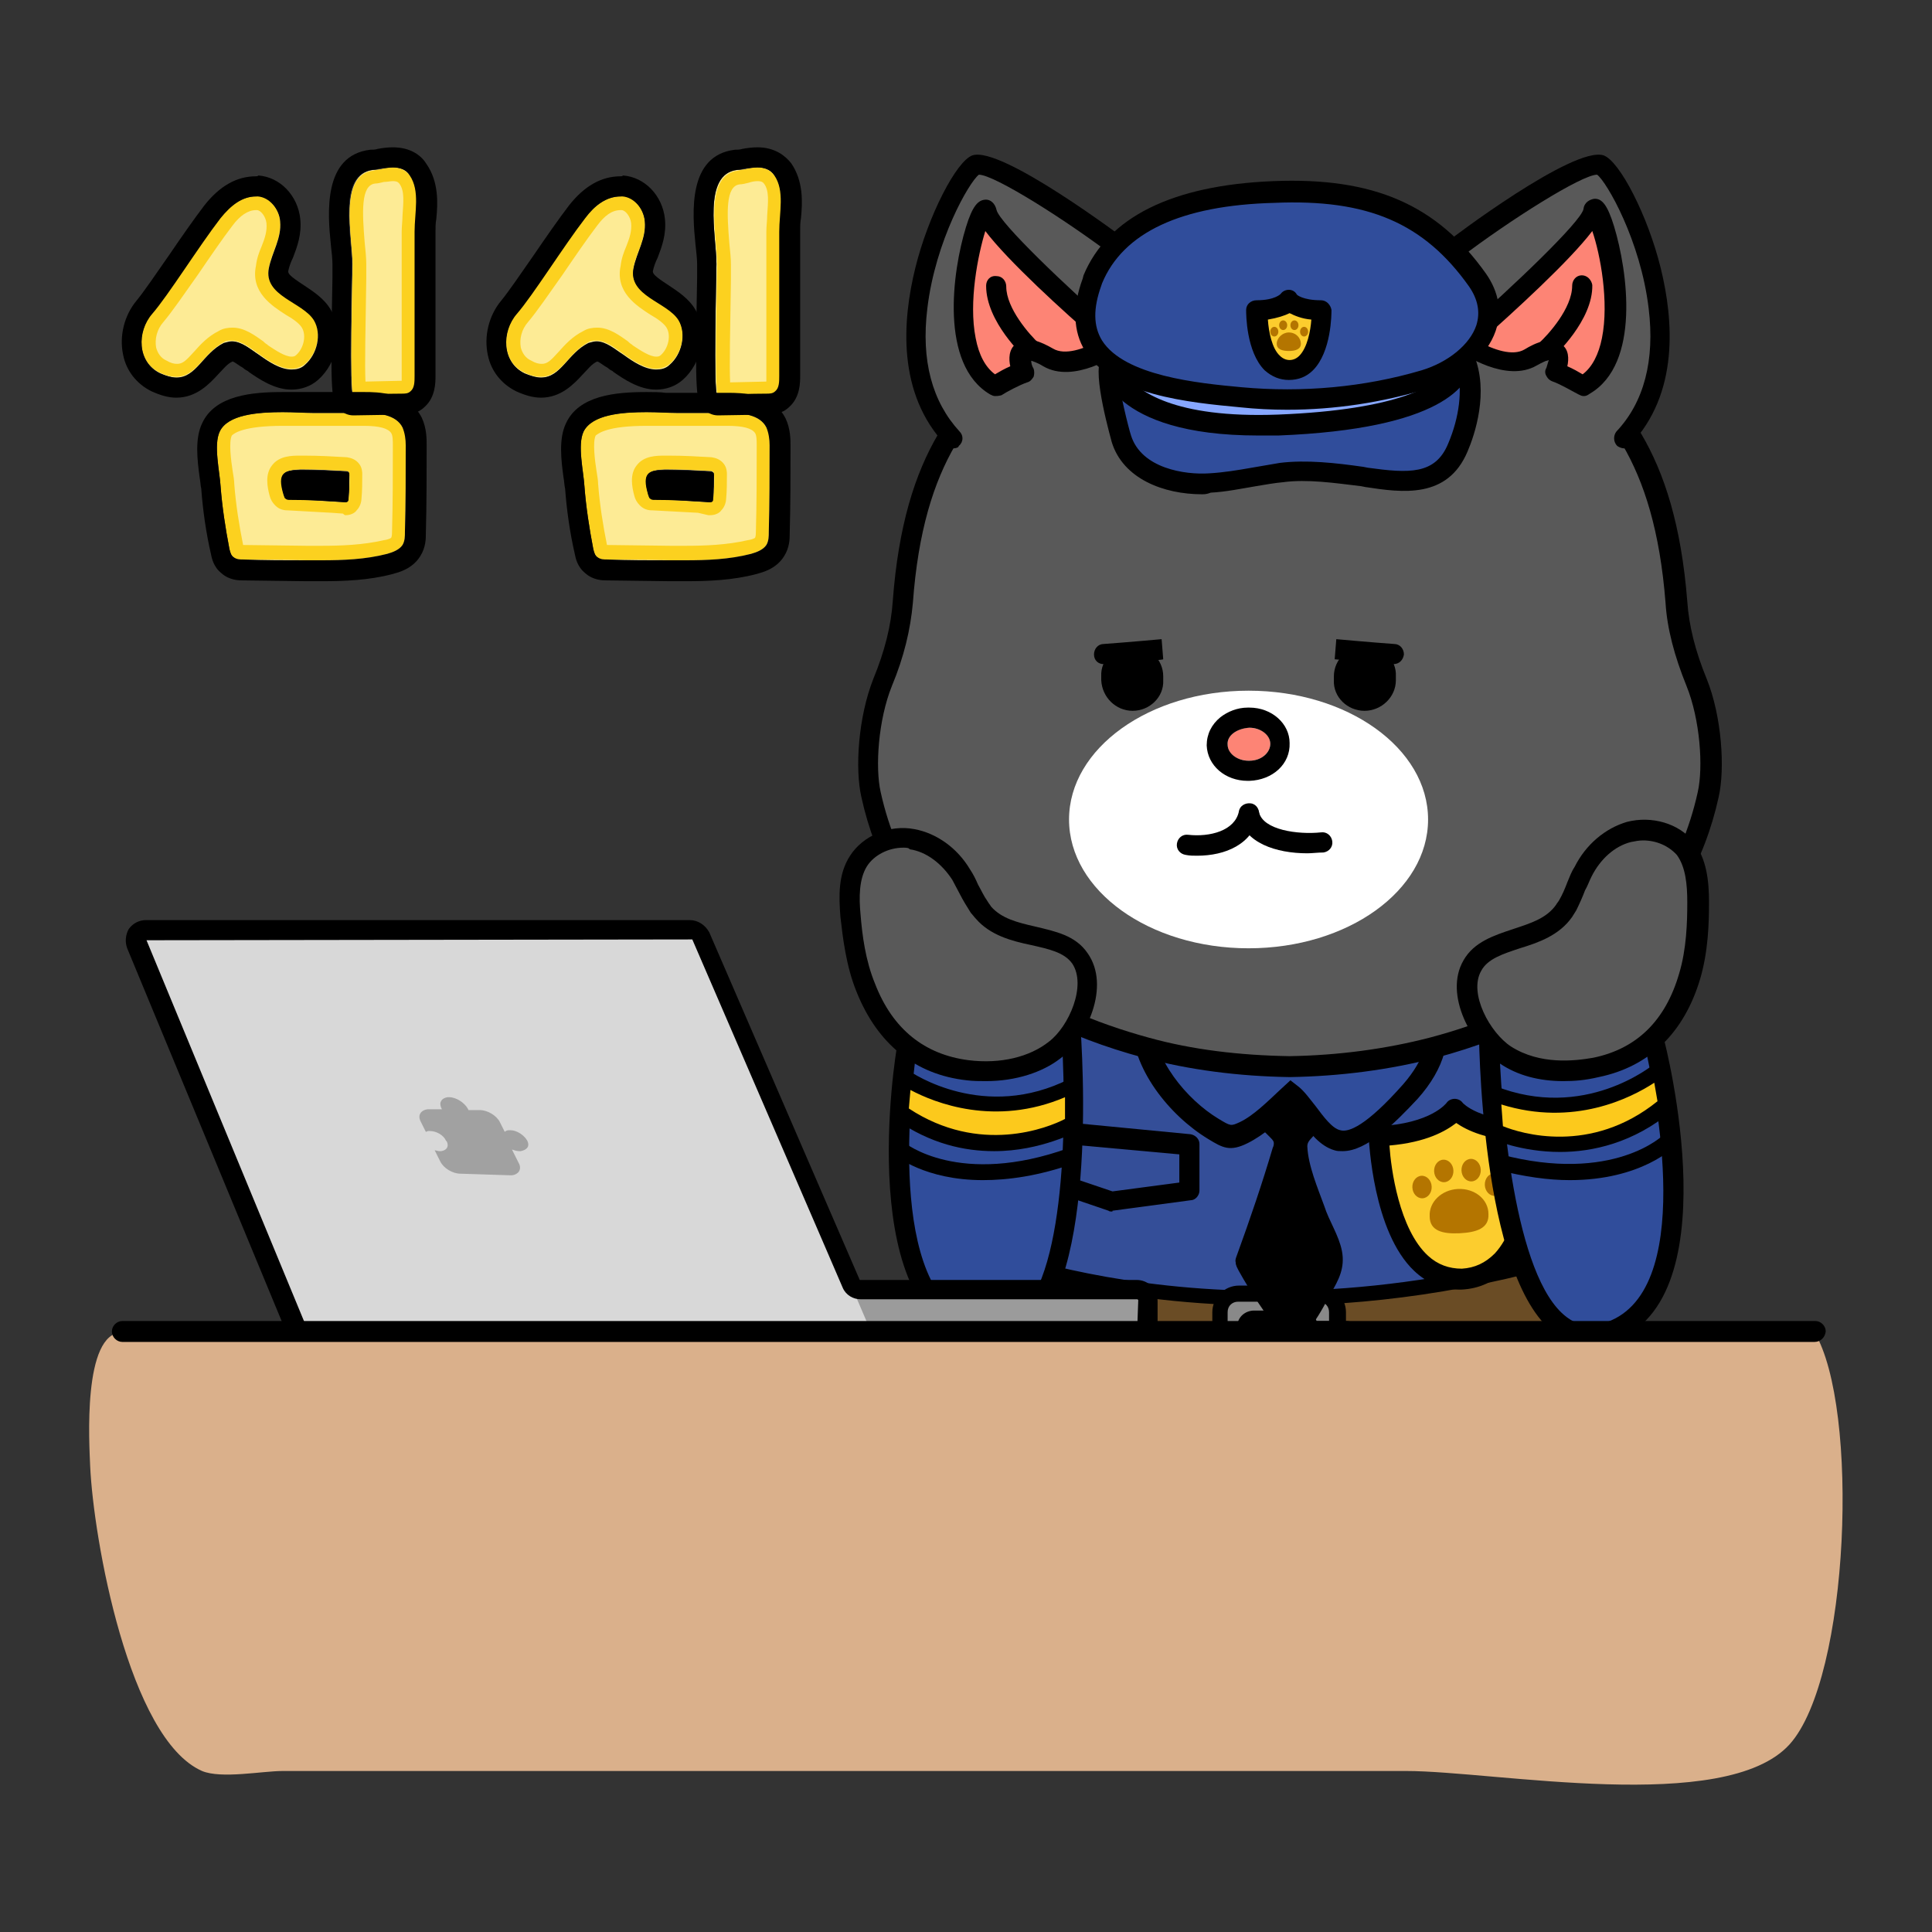 <?xml version="1.0" encoding="utf-8"?>
<!-- Generator: Adobe Illustrator 26.5.0, SVG Export Plug-In . SVG Version: 6.00 Build 0)  -->
<svg version="1.1" id="레이어_5" xmlns="http://www.w3.org/2000/svg" xmlns:xlink="http://www.w3.org/1999/xlink" x="0px"
	 y="0px" viewBox="0 0 240 240" style="enable-background:new 0 0 240 240;" xml:space="preserve">
<rect x="0" y="0" width="240" height="240" fill="#333333" stroke="none"/>
<g>
	<g>
		<g>
			<path style="fill:#344E98;" d="M161.1,95.4c-8.6,0-16.7,1.2-16.7,1.2c-0.2,0-14.9,4.8-17,19.7c-1.3,9.8-3,15.2-4.6,20.8
				c-1,3.3-2,6.9-3.1,11.6c-1.8,7.9-0.5,20.7,6.8,29.9c6.9,8.8,18,13.3,32.6,13.3c14.6,0,25.6-4.4,32.6-13.3
				c7.3-9.3,8.8-22,6.8-29.9c-1.2-4.6-2-7.8-3-10.9c-1.5-5.1-3-10.1-4.9-21.5c-2.1-14.7-16.5-19.7-16.7-19.7
				C169.9,95.7,165.4,95.4,161.1,95.4z"/>
			<path d="M159,192.7c-14.9,0-26.2-4.6-33.3-13.6c-7.4-9.5-8.8-22.6-6.9-30.8c1.1-4.6,2.1-8.3,3.2-11.6l0.1-0.5
				c1.6-5.6,3.2-10.8,4.4-20.2c2.2-14.9,16.3-20,17.8-20.4l0,0c0.1,0,8.3-1.2,16.8-1.2c4.8,0,9.2,0.4,12.8,1.2l0,0
				c2,0.4,15.4,6.3,17.4,20.4c1.9,10.9,3.4,16,4.8,20.8l0.1,0.5c1,3.2,1.8,6.3,3,10.9c2,8,0.7,21-6.9,30.8
				C185.1,188.1,173.9,192.7,159,192.7z M144.6,97.4c-0.7,0.3-14.3,5-16.3,18.9c-1.3,9.5-2.9,15.1-4.5,20.4l-0.1,0.5
				c-1,3.4-2,7.1-3.1,11.6c-1.8,7.7-0.4,20.1,6.6,29.1c6.8,8.6,17.5,12.9,31.8,12.9c14.4,0,25.1-4.3,31.8-12.9
				c6.9-8.8,8.6-21.3,6.6-29.1c-1.1-4.6-1.9-7.7-2.9-10.9l-0.2-0.6c-1.4-4.9-2.9-10-4.8-21.1c-2-13.9-15.5-18.8-16-18.9
				c-3.4-0.8-7.7-1.1-12.4-1.1C153.1,96.3,145.3,97.4,144.6,97.4z"/>
		</g>
		<g>
			<path d="M120.1,165.6c0,0,18.2,7.1,40.7,6.3c0,0,15.7-0.7,23-2.6c0,0,13.3-3,14.2-3.6c0,0-3.1,13.8-13.4,19.7
				c0,0-9.1,7.1-25.4,6.8c0,0-15.9,0.3-25.4-6.6C133.5,185.3,122.9,178.8,120.1,165.6z"/>
			<path d="M160.2,193c-0.4,0-0.8,0-1.1,0c-0.6,0-16.3,0.3-26-6.8l-0.1-0.1c-3.3-2.3-11.3-8.8-13.8-20.3l-0.4-1.7l1.6,0.6
				c0.2,0.1,18.3,7,40.3,6.2c0.1,0,15.7-0.7,22.8-2.6c5.3-1.2,13.1-3.1,13.9-3.5l1.9-1.3l-0.6,2.3c-0.1,0.6-3.3,14.1-13.8,20.3
				C184.3,186.7,175.6,193,160.2,193z M159.1,191.1c15.8,0.3,24.8-6.5,24.9-6.6l0.1-0.1c7.7-4.4,11.3-13.6,12.4-17.4
				c-3.3,0.9-9.5,2.4-12.6,3.1c-7.3,2-22.5,2.6-23.1,2.7c-18.6,0.7-34.4-4.1-39.4-5.8c2.8,10.1,10.3,15.9,12.6,17.5
				c0.1,0.1,0.1,0.1,0.2,0.1l0,0C143.4,191.4,158.9,191.1,159.1,191.1z"/>
		</g>
	</g>
	<g>
		<g>
			<path style="fill:#6A4C25;" d="M198.8,165.5c-46.1,15-79.2,0-79.2,0c-1.2-2.6,0-10.7,0-10.7s33,15.1,79.2,0
				C198.8,154.8,199.3,165.3,198.8,165.5z"/>
			<path d="M157.6,173c-6.1,0-11.4-0.4-15.8-1.1c-14-1.9-22.2-5.5-22.5-5.7c-0.2-0.1-0.4-0.2-0.5-0.5c-1.2-2.8-0.2-10.3-0.1-11.2
				c0.1-0.3,0.2-0.6,0.5-0.7c0.2-0.1,0.6-0.1,0.8,0c0.3,0.1,33.2,14.8,78.5-0.1c0.2-0.1,0.6-0.1,0.8,0.1c0.2,0.2,0.4,0.4,0.4,0.7
				c0.5,11.2,0.1,11.4-0.6,11.6l0,0C183.3,171.4,169.2,173,157.6,173z M120.4,164.7c3.7,1.5,35.1,13.5,77.7-0.1
				c0.1-1.2,0.1-5-0.1-8.7c-14.9,4.7-28.5,6.3-40,6.3c-19.9,0-33.6-4.7-37.5-6.3C120.1,158.6,119.8,162.9,120.4,164.7z M198.8,165.5
				L198.8,165.5L198.8,165.5z"/>
		</g>
		<g>
			<path style="fill:#898989;" d="M163.9,160.7h-10c-1.2,0-2.3,1-2.3,2.3v6.1c0,1.2,1,2.3,2.3,2.3h10c1.2,0,2.3-1,2.3-2.3V163
				C166.1,161.7,165.1,160.7,163.9,160.7z M163,167.4c0,0.7-0.5,1-1.2,1h-5.8c-0.7,0-1.2-0.5-1.2-1v-2.8c0-0.7,0.5-1,1.2-1h5.8
				c0.7,0,1.2,0.5,1.2,1V167.4z"/>
			<path d="M163.9,172.4h-10c-1.8,0-3.3-1.5-3.3-3.3V163c0-1.8,1.5-3.3,3.3-3.3h10c1.8,0,3.3,1.5,3.3,3.3v6.1
				C167.1,170.9,165.6,172.4,163.9,172.4z M153.8,161.7c-0.7,0-1.3,0.5-1.3,1.3v6.1c0,0.7,0.5,1.3,1.3,1.3h10c0.7,0,1.3-0.5,1.3-1.3
				V163c0-0.7-0.5-1.3-1.3-1.3L153.8,161.7L153.8,161.7z M161.6,169.6h-5.8c-1.2,0-2.1-1-2.1-2v-2.8c0-1.2,1-2,2.1-2h5.8
				c1.2,0,2.1,1,2.1,2v2.8C163.9,168.6,163,169.6,161.6,169.6z M156.1,164.6c-0.2,0-0.2,0-0.2,0.2v2.8h0.2h5.8c0.2,0,0.2,0,0.2-0.2
				v-2.8h-0.2H156.1z"/>
		</g>
		<g>
			<path style="fill:#898989;" d="M167.2,167.3h-5.1c-0.7,0-1.2-0.5-1.2-1.2l0,0c0-0.7,0.5-1.2,1.2-1.2h5.1c0.7,0,1.2,0.5,1.2,1.2
				l0,0C168.4,166.8,167.9,167.3,167.2,167.3z"/>
			<path d="M167.2,168.3h-5.1c-1.2,0-2.1-1-2.1-2.1s1-2.1,2.1-2.1h5.1c1.2,0,2.1,1,2.1,2.1C169.4,167.3,168.4,168.3,167.2,168.3z
				 M162.1,165.8c-0.2,0-0.2,0.2-0.2,0.2c0,0.2,0.2,0.2,0.2,0.2h5.1c0.2,0,0.2-0.2,0.2-0.2c0-0.2-0.2-0.2-0.2-0.2H162.1z"/>
		</g>
	</g>
</g>
<g>
	<path d="M157.7,141.2c0.2,0.2,0.4,0.4,0.5,0.6c0.1,0.3,0,0.6-0.1,0.8c-1.3,4.4-2.8,8.8-4.4,13.2c-0.1,0.3-0.3,0.7-0.2,1
		c0,0.4,0.2,0.7,0.4,1.1c1.5,2.7,3.2,5.2,5.1,7.7c0.2,0.3,0.4,0.5,0.7,0.7c2.3,1.2,4.8-4.2,5.6-5.6c1-1.7,1.8-3.2,1.4-5.3
		c-0.4-2-1.6-3.7-2.2-5.6c-0.8-2.2-2-5-2.1-7.4c0-0.4,0.2-0.7,0.5-1c0.9-1,1.8-2,2.4-3.2c0.6-1.2,0.9-2.6,0.5-3.9
		c-1.1-3.1-5.5-3.1-7.6-1.1c-0.9,0.8-1.7,2.1-2.4,3.1C154.4,138.2,156.3,139.8,157.7,141.2z"/>
	<g>
		<path style="fill:#304D9B;" d="M141.8,126.8c-0.1,5.3,4.6,10.9,8.8,13.4c1.7,1,2,1.3,3.8,0.5c2.2-1,4.3-3.2,5.9-4.8
			c1.8,1.4,3.5,5.1,5.7,5.7c2.9,0.8,7.3-4.1,9-6.1c2.5-2.8,4.2-6.4,2.9-10.2c-2.6-7.8-11.3-10.8-18.9-10.4c-5.4,0.3-12.5,2.5-15.8,7
			C142.3,123.5,141.8,125.1,141.8,126.8z"/>
		<path d="M166.8,143c-0.4,0-0.7,0-1-0.1c-1.8-0.5-3.1-2.2-4.3-3.8c-0.4-0.5-0.7-1-1.1-1.3c-1.5,1.5-3.4,3.2-5.4,4.2
			c-2.2,1.1-3.1,0.6-4.9-0.5c-4.8-2.9-9.6-8.8-9.5-14.6l0,0c0-2,0.6-3.9,1.9-5.6c3.5-4.8,10.9-7.3,16.7-7.5c8-0.4,17.3,3,20.1,11.3
			c1.2,3.7,0.2,7.6-3.2,11.4C173.3,139.5,169.8,143,166.8,143z M160.3,134.2l0.9,0.7c0.8,0.6,1.5,1.6,2.3,2.6c0.9,1.2,2,2.7,3,2.9
			c1,0.3,3.2-0.5,7.8-5.7c2.7-3.1,3.6-6.1,2.7-9c-2.4-7.1-10.6-9.9-17.6-9.6c-5,0.2-11.8,2.4-14.8,6.5c-0.9,1.2-1.4,2.6-1.4,4.1
			c0,4.8,4.2,9.9,8.2,12.3c1.5,0.9,1.5,0.9,2.6,0.4c1.7-0.8,3.5-2.6,5-4L160.3,134.2z"/>
	</g>
</g>
<g>
	<g>
		<g>
			<path style="fill:#595959;" d="M210.7,84.8c-1.3-3.2-2.3-6.5-2.5-10c-1.4-18.6-8.3-25.3-15.8-31.4c-9.8-7.9-24.5-7.3-30.3-6.9
				c-1.3,0.1-2.6,0.1-3.8,0c-5.8-0.4-20.6-1-30.3,6.9c-7.5,6.1-14.4,12.8-15.8,31.4c-0.3,3.4-1.2,6.8-2.5,10
				c-1.8,4.4-2.2,10.6-1.5,13.9c3.8,17,17.3,26.9,34.2,31.4c5.7,1.5,11.7,2.3,17.8,2.4c6.1-0.1,12.1-0.8,17.8-2.4
				c16.9-4.5,30.5-14.4,34.2-31.4C212.9,95.4,212.5,89.2,210.7,84.8z"/>
			<path d="M160.2,133.8c-6.4-0.1-12.5-0.9-18.1-2.4c-19.4-5.2-31.6-16.4-35.1-32.4c-0.8-3.5-0.4-9.9,1.5-14.7
				c1.4-3.4,2.2-6.6,2.4-9.6c1.4-18.8,8.2-25.8,16.3-32.3c7-5.7,17.5-8.1,31.2-7.2c1.2,0.1,2.5,0.1,3.7,0
				c13.7-0.9,24.2,1.5,31.2,7.2c8,6.5,14.8,13.4,16.3,32.3c0.2,3,1,6.2,2.4,9.6v0c1.9,4.7,2.3,11.2,1.5,14.7
				c-3.5,16-15.7,27.2-35.1,32.4C172.6,132.9,166.5,133.7,160.2,133.8z M152.9,37.6c-10.5,0-18.6,2.3-24.2,6.8
				c-7.6,6.1-14,12.7-15.3,30.5c-0.3,3.3-1.1,6.7-2.6,10.3c-1.7,4.2-2.1,10.1-1.4,13.2c4.2,19,20.5,27,33.3,30.5
				c5.4,1.5,11.3,2.2,17.5,2.3c6.1-0.1,12-0.9,17.4-2.3c12.9-3.4,29.1-11.5,33.3-30.5c0.7-3.1,0.3-9-1.4-13.2
				c-1.5-3.7-2.4-7.1-2.6-10.3c-1.4-17.9-7.8-24.4-15.3-30.5c-6.5-5.3-16.4-7.5-29.4-6.7c-1.3,0.1-2.7,0.1-4,0
				C156.3,37.7,154.6,37.6,152.9,37.6z"/>
		</g>
		<ellipse style="fill:#FFFFFF;" cx="155.1" cy="101.8" rx="22.3" ry="16"/>
		<g>
			<path style="fill-rule:evenodd;clip-rule:evenodd;fill:#FD8475;" d="M155.1,90.4c1.5,0,2.7,0.8,2.7,2c0,1.1-1.1,2.1-2.6,2.1
				c-1.5,0-2.7-0.8-2.7-2C152.4,91.4,153.6,90.5,155.1,90.4z"/>
			<path d="M155.2,90.4c1.4,0,2.6,0.9,2.6,2c0,1.1-1.1,2.1-2.6,2.1c0,0-0.1,0-0.1,0c-1.4,0-2.6-0.9-2.6-2
				C152.4,91.4,153.6,90.5,155.2,90.4C155.1,90.4,155.1,90.4,155.2,90.4 M155.2,87.9l-0.2,0c-1.3,0-2.5,0.5-3.4,1.2
				c-1.1,0.9-1.7,2.1-1.7,3.5c0.1,2.5,2.3,4.4,5.1,4.4l0.2,0c2.9-0.1,5.1-2.1,5-4.7C160.2,89.9,158,87.9,155.2,87.9L155.2,87.9z"/>
		</g>
		<g>
			<g>
				<path style="fill-rule:evenodd;clip-rule:evenodd;" d="M169.5,88.3L169.5,88.3c-2.1,0-3.9-1.7-3.8-3.8l0-0.5
					c0-2.1,1.8-3.8,3.9-3.8c2.1,0,3.9,1.7,3.8,3.8l0,0.5C173.4,86.6,171.6,88.3,169.5,88.3"/>
			</g>
		</g>
		<g>
			<g>
				<path style="fill-rule:evenodd;clip-rule:evenodd;" d="M140.7,88.3L140.7,88.3c2.1,0,3.9-1.7,3.8-3.8l0-0.5
					c0-2.1-1.8-3.8-3.9-3.8c-2.1,0-3.9,1.7-3.8,3.8l0,0.5C136.9,86.6,138.6,88.3,140.7,88.3"/>
			</g>
		</g>
		<g>
			<path d="M148.7,106.3c-0.5,0-0.9,0-1.4-0.1c-0.7-0.1-1.2-0.7-1.1-1.4c0.1-0.7,0.7-1.2,1.4-1.1c2.7,0.3,5.8-0.5,6.3-2.9
				c0.1-0.7,0.8-1.1,1.5-1c0.7,0.1,1.1,0.8,1,1.5C155.6,104.9,152.2,106.3,148.7,106.3z"/>
		</g>
		<g>
			<path d="M162.4,106c-3.9,0-7.8-1.3-8.5-4.6c-0.1-0.7,0.3-1.3,1-1.5c0.7-0.1,1.3,0.3,1.5,1c0.5,2.2,4.8,2.8,7.7,2.5
				c0.7-0.1,1.3,0.4,1.4,1.1c0.1,0.7-0.4,1.3-1.1,1.4C163.7,105.9,163,106,162.4,106z"/>
		</g>
		<g>
			<path style="fill:#595959;" d="M150.1,40.5c0,0-6.2-6.1-10.5-9.4s-16-11.3-18.3-10.6c-2.3,0.8-13.6,22.6-2.8,34"/>
			<path d="M118.4,55.7c-0.3,0-0.7-0.1-0.9-0.4c-6.1-6.4-5.4-15.5-3.8-22c1.6-6.5,5.1-13.3,7.1-14c3.6-1.2,18.8,10.3,19.5,10.8
				c4.3,3.3,10.4,9.3,10.6,9.5c0.5,0.5,0.5,1.3,0,1.8c-0.5,0.5-1.3,0.5-1.8,0c-0.1-0.1-6.2-6.1-10.4-9.3
				c-6.3-4.8-15.2-10.4-17.1-10.4c0,0,0,0,0,0c-1.2,0.9-5.4,8.2-6.4,16.6c-0.8,6.5,0.6,11.6,4,15.3c0.5,0.5,0.5,1.3-0.1,1.8
				C119.1,55.6,118.7,55.7,118.4,55.7z"/>
		</g>
		<g>
			<path style="fill:#FD8475;" d="M138.5,42.6c0,0-15.6-13.6-16-16.3c-0.4-2.7-6.8,17,1.1,21.6c0,0,2.2-1.3,3.5-1.7
				c0,0-1.9-4.8,3.1-1.9C133.3,46.3,138.5,42.6,138.5,42.6z"/>
			<path d="M123.6,49.2c-0.2,0-0.4-0.1-0.6-0.2c-6.3-3.7-4.7-15.3-3-20.8c0.8-2.6,1.5-3.4,2.5-3.4c0.5,0,1.1,0.4,1.3,1.3
				c0.4,1.6,8.4,9.3,15.6,15.6c0.3,0.3,0.4,0.6,0.4,1c0,0.4-0.2,0.7-0.5,1c-0.6,0.4-5.9,4-9.7,1.8c-0.8-0.5-1.3-0.6-1.5-0.7
				c0,0.3,0.1,0.7,0.3,1c0.1,0.3,0.1,0.7,0,1c-0.2,0.3-0.4,0.6-0.8,0.7c-0.9,0.3-2.6,1.2-3.2,1.6C124,49.2,123.8,49.2,123.6,49.2z
				 M122.4,28.7c-0.9,2.9-2.1,8.8-1.2,13.3c0.4,2.1,1.2,3.6,2.4,4.5c0.5-0.3,1.2-0.7,1.9-1c-0.2-0.9-0.2-2.1,0.7-2.8
				c1.3-1.1,3.2-0.2,4.6,0.6c1.5,0.9,3.9,0,5.6-0.9C132.1,38.7,125.2,32.4,122.4,28.7z"/>
		</g>
		<g>
			<path style="fill:#FD8475;" d="M128.2,43.5c0,0-4.5-4.1-4.5-8"/>
			<path d="M128.2,44.8c-0.3,0-0.6-0.1-0.8-0.3c-0.2-0.2-4.9-4.5-4.9-9c0-0.7,0.5-1.3,1.3-1.2c0.7,0,1.2,0.6,1.2,1.3
				c0,2.7,2.9,6,4.1,7.1c0.5,0.5,0.5,1.3,0.1,1.8C128.9,44.6,128.6,44.8,128.2,44.8z"/>
		</g>
		<g>
			<path style="fill:#595959;" d="M170.2,40.5c0,0,6.2-6.1,10.5-9.4s16-11.3,18.3-10.6c2.3,0.8,13.6,22.6,2.8,34"/>
			<path d="M201.8,55.7c-0.3,0-0.6-0.1-0.9-0.3c-0.5-0.5-0.5-1.3-0.1-1.8c3.4-3.6,4.8-8.8,4-15.3c-1-8.4-5.2-15.7-6.4-16.6
				c0,0,0,0,0,0c-1.9,0-10.8,5.6-17.1,10.4c-4.2,3.2-10.3,9.2-10.4,9.3c-0.5,0.5-1.3,0.5-1.8,0c-0.5-0.5-0.5-1.3,0-1.8
				c0.3-0.3,6.3-6.2,10.6-9.5c0.6-0.5,15.8-12,19.5-10.8c2,0.7,5.5,7.5,7.1,14c1.6,6.5,2.3,15.6-3.8,22
				C202.5,55.6,202.2,55.7,201.8,55.7z"/>
		</g>
		<g>
			<path style="fill:#FD8475;" d="M181.8,42.6c0,0,15.6-13.6,16-16.3c0.4-2.7,6.8,17-1.1,21.6c0,0-2.2-1.3-3.5-1.7
				c0,0,1.9-4.8-3.1-1.9C186.9,46.3,181.8,42.6,181.8,42.6z"/>
			<path d="M196.7,49.2c-0.2,0-0.4-0.1-0.6-0.2c-0.6-0.3-2.3-1.3-3.2-1.6c-0.3-0.1-0.6-0.3-0.8-0.7c-0.2-0.3-0.2-0.7,0-1
				c0.1-0.3,0.2-0.7,0.3-1c-0.3,0.1-0.8,0.3-1.5,0.7c-3.8,2.2-9.1-1.4-9.7-1.8c-0.3-0.2-0.5-0.6-0.5-1c0-0.4,0.1-0.8,0.4-1
				c7.2-6.3,15.2-14,15.6-15.6c0.1-0.9,0.8-1.2,1.3-1.3c1-0.1,1.7,0.8,2.5,3.4c1.7,5.6,3.3,17.1-3,20.8
				C197.1,49.2,196.9,49.2,196.7,49.2z M194.7,45.5c0.7,0.3,1.4,0.7,1.9,1c1.2-0.9,2-2.5,2.4-4.5c0.9-4.5-0.2-10.4-1.2-13.3
				c-2.8,3.7-9.7,10-14,13.8c1.7,0.9,4.1,1.8,5.6,0.9c1.3-0.8,3.3-1.7,4.6-0.6C194.9,43.4,194.9,44.6,194.7,45.5z"/>
		</g>
		<g>
			<path style="fill:#FD8475;" d="M192,43.5c0,0,4.5-4.1,4.5-8"/>
			<path d="M192,44.8c-0.3,0-0.7-0.1-0.9-0.4c-0.5-0.5-0.4-1.3,0.1-1.8c1.1-1,4.1-4.3,4.1-7.1c0-0.7,0.5-1.3,1.2-1.3c0,0,0,0,0,0
				c0.7,0,1.2,0.6,1.3,1.2c0.1,4.4-4.7,8.8-4.9,9C192.6,44.7,192.3,44.8,192,44.8z"/>
		</g>
		<g>
			<path style="fill:#595959;" d="M167.6,42.9c3,0.7,8.9-5.3,4.8-9c-4-3.7-7.5,3.1-7.5,3.1s1.3-9.5-5.2-9s-4.1,8-4.1,8
				s-1.1-4.3-4.6-3.7c-7.3,1.2-4.9,9,0.6,10.7"/>
			<path d="M151.6,44.3c-0.1,0-0.3,0-0.4-0.1c-3.6-1.1-6.2-4.6-6-7.9c0.2-2.7,2.3-4.7,5.6-5.2c1.3-0.2,2.4,0.1,3.2,0.6
				c0.1-0.9,0.4-1.7,0.9-2.5c1-1.4,2.5-2.3,4.7-2.4c1.9-0.2,3.5,0.4,4.6,1.6c1.2,1.3,1.8,3.2,2,4.9c0.8-0.8,1.8-1.4,3-1.6
				c1-0.2,2.5-0.1,4.1,1.4c1.9,1.8,2.3,4.3,1,6.8c-1.3,2.5-4.4,4.9-7,4.3c-0.7-0.2-1.1-0.8-0.9-1.5c0.2-0.7,0.8-1.1,1.5-0.9
				c1,0.2,3.2-1.1,4.2-3c0.8-1.5,0.6-2.8-0.5-3.8c-0.7-0.6-1.3-0.9-2-0.7c-1.6,0.3-3.2,2.7-3.6,3.5c-0.3,0.5-0.9,0.8-1.5,0.6
				c-0.6-0.2-0.9-0.8-0.9-1.4c0.2-1.3,0.3-5.1-1.3-6.7c-0.6-0.7-1.5-0.9-2.6-0.8c-1.3,0.1-2.2,0.5-2.8,1.3c-0.9,1.4-0.6,3.7-0.3,4.8
				c0,0.1,0.1,0.2,0.1,0.3c0.2,0.7-0.2,1.3-0.9,1.5c-0.7,0.2-1.3-0.2-1.5-0.8c0,0,0-0.1-0.1-0.3c-0.2-0.7-1.1-2.9-3.1-2.5
				c-1.5,0.3-3.4,1-3.5,2.9c-0.1,1.9,1.5,4.4,4.2,5.3c0.7,0.2,1,0.9,0.8,1.6C152.6,43.9,152.1,44.3,151.6,44.3z"/>
		</g>
		<path d="M173.1,82.5C173.1,82.5,173.1,82.5,173.1,82.5c-2.9-0.2-7.3-0.6-7.3-0.6l0.2-2.5c0,0,4.4,0.4,7.2,0.6
			c0.7,0,1.2,0.6,1.2,1.3C174.3,82,173.8,82.5,173.1,82.5z"/>
		<path d="M137.1,82.5c-0.7,0-1.2-0.5-1.2-1.2c0-0.7,0.5-1.3,1.2-1.3c2.8-0.2,7.2-0.6,7.2-0.6l0.2,2.5C144.4,82,140,82.3,137.1,82.5
			C137.2,82.5,137.1,82.5,137.1,82.5z"/>
	</g>
</g>
<path d="M138.1,150.5c-0.1,0-0.3,0-0.4-0.1l-8.2-2.8c-0.6-0.2-1-0.8-0.8-1.5l1.3-5.8c0.1-0.6,0.7-1,1.3-1l16.6,1.6
	c0.6,0.1,1.1,0.6,1.1,1.2v5.8c0,0.6-0.5,1.2-1.1,1.2l-9.7,1.3C138.2,150.5,138.2,150.5,138.1,150.5z M131.4,145.7l6.8,2.3l8.3-1.1
	v-3.5l-14.3-1.3L131.4,145.7z"/>
<g>
	<path style="fill:#304D9B;" d="M137.9,45.3c-1,0,1.1,8.5,1.4,9.2c1.4,4.4,6.8,5.8,11,5.6c3-0.2,5.9-0.9,8.9-1.3
		c3.2-0.4,6.8,0,10.1,0.5c4.6,0.6,9.6,1.5,11.9-3.6c1.4-3.3,2.2-7.6,0.8-11C181.8,44.6,138.1,45.3,137.9,45.3z"/>
	<path d="M149.3,61.4c-4.7,0-9.8-1.9-11.2-6.5c0-0.1-2.5-8.6-1.3-10.3c0.2-0.3,0.7-0.6,1.1-0.6c0,0,0,0,0,0l44-0.7
		c0.5,0,1,0.3,1.2,0.8c1.9,4.6,0.1,9.9-0.8,12c-2.5,5.9-8.1,5.1-12.7,4.4l-0.5-0.1c-3.3-0.4-6.7-0.9-9.7-0.5
		c-1.1,0.1-2.2,0.3-3.4,0.5c-1.8,0.3-3.7,0.7-5.6,0.8C149.9,61.4,149.6,61.4,149.3,61.4z M138.9,46.5c0.1,1.9,1.3,6.7,1.6,7.6
		c1.3,4.1,6.7,4.9,9.7,4.7c1.8-0.1,3.6-0.4,5.3-0.7c1.2-0.2,2.3-0.4,3.5-0.6c3.3-0.4,6.9,0,10.4,0.5l0.5,0.1c5.1,0.7,8.4,0.9,10-3
		c1.4-3.3,1.8-6.7,1.1-9.3L138.9,46.5z"/>
</g>
<g>
	<path style="fill:#87A7FF;" d="M137.9,45.3c0,0,1.1,8.3,21,7.5s22.7-5.9,23-8.2L137.9,45.3z"/>
	<path d="M156.3,54.1c-18.4,0-19.6-8.3-19.7-8.6c0-0.4,0.1-0.7,0.3-1s0.6-0.4,0.9-0.4l44-0.7c0.4,0,0.7,0.1,0.9,0.4
		c0.2,0.3,0.4,0.6,0.3,1c-0.3,3.1-4,8.5-24.2,9.3C158,54.1,157.1,54.1,156.3,54.1z M139.8,46.5c1.5,2,5.9,5.5,19,5
		c15.1-0.6,19.7-3.7,21.2-5.6L139.8,46.5z M137.9,45.3L137.9,45.3L137.9,45.3z"/>
</g>
<g>
	<g>
		<path style="fill:#304D9B;" d="M135.7,34.7c3.6-8.5,14.3-10.6,22.5-10.9c10.7-0.4,18.9,1.9,25.3,11c3.9,5.6-1.2,10.8-6.6,12.4
			c-7.4,2.2-15.1,2.9-22.8,2.2c-8.1-0.8-23.1-2.2-18.6-14.3C135.6,34.9,135.7,34.8,135.7,34.7z"/>
		<path d="M159.9,50.9c-2,0-3.9-0.1-5.8-0.3c-6.4-0.6-15.9-1.5-19.3-7c-1.5-2.4-1.6-5.5-0.3-9l0.1-0.4c0,0,0,0,0,0
			c3-7.2,11-11.2,23.6-11.7c12.4-0.5,20.3,2.9,26.4,11.5c1.6,2.3,2,4.7,1.2,7.1c-1.1,3.2-4.4,6-8.5,7.2
			C171.7,50,165.8,50.9,159.9,50.9z M136.9,35.2l-0.1,0.3c-1,2.8-1,5,0.1,6.8c2.8,4.4,11.9,5.3,17.3,5.8c7.6,0.7,15.3,0,22.4-2.1
			c3.3-1,6-3.2,6.8-5.6c0.5-1.6,0.2-3.2-0.9-4.8c-5.6-7.9-12.6-10.9-24.2-10.4C146.7,25.5,139.5,28.9,136.9,35.2z"/>
	</g>
</g>
<g>
	<g>
		<path style="fill:#FCCD2E;" d="M190.6,140.4c-7.5,0.3-9.8-2.7-9.8-2.7s-2,3.1-9.5,3.4c0,0,0.5,18.1,10.3,17.7
			C191.4,158.5,190.6,140.4,190.6,140.4z"/>
		<path d="M181.3,160.2c-2.1,0-4-0.8-5.6-2.3c-5.2-4.9-5.6-16.2-5.7-16.7c0-0.7,0.5-1.3,1.2-1.3c6.6-0.3,8.5-2.9,8.5-2.9
			c0.2-0.3,0.6-0.5,1-0.5c0.4,0,0.8,0.2,1,0.5c0,0,2.1,2.4,8.7,2.2c0.7-0.1,1.3,0.5,1.3,1.2c0,0.5,0.5,11.8-4.4,17.1
			c-1.6,1.7-3.5,2.6-5.8,2.7C181.5,160.2,181.4,160.2,181.3,160.2z M172.6,142.3c0.2,2.9,1.2,10.4,4.8,13.7c1.2,1.1,2.6,1.6,4.2,1.6
			c1.6-0.1,2.9-0.7,4.1-1.9c3.3-3.6,3.7-11.1,3.7-14c-4.6,0-7.2-1.3-8.5-2.2C179.6,140.5,177.2,141.9,172.6,142.3z"/>
	</g>
	<g>
		<path style="fill:#B47500;" d="M184.9,150.8c0.1,1.8-1.5,2.3-3.6,2.4s-3.7-0.3-3.7-2.1c-0.1-1.8,1.5-3.3,3.5-3.4
			C183.2,147.6,184.9,149,184.9,150.8z"/>
		<g>
			
				<ellipse transform="matrix(0.999 -3.796101e-02 3.796101e-02 0.999 -5.474 6.813)" style="fill:#B47500;" cx="176.7" cy="147.5" rx="1.2" ry="1.4"/>
			
				<ellipse transform="matrix(0.999 -3.796101e-02 3.796101e-02 0.999 -5.454 7.154)" style="fill:#B47500;" cx="185.7" cy="147.2" rx="1.2" ry="1.4"/>
		</g>
		<g>
			
				<ellipse transform="matrix(0.999 -3.796101e-02 3.796101e-02 0.999 -5.394 6.915)" style="fill:#B47500;" cx="179.4" cy="145.5" rx="1.2" ry="1.4"/>
			
				<ellipse transform="matrix(0.999 -3.796101e-02 3.796101e-02 0.999 -5.387 7.044)" style="fill:#B47500;" cx="182.8" cy="145.4" rx="1.2" ry="1.4"/>
		</g>
	</g>
</g>
<g>
	<g>
		<path style="fill:#FCCD2E;" d="M164.1,38.5c-3.1,0-4-1.3-4-1.3s-0.9,1.3-4,1.3c0,0-0.1,7.5,4,7.5S164.1,38.5,164.1,38.5z"/>
		<path d="M160.1,47.2c-1.1,0-2.1-0.4-3-1.2c-2.3-2.3-2.3-7-2.3-7.5c0-0.7,0.6-1.2,1.3-1.2c2.3,0,3-0.8,3-0.8c0.2-0.3,0.6-0.5,1-0.5
			l0,0c0.4,0,0.8,0.2,1,0.6c0,0,0,0,0,0c0,0,0.7,0.7,3,0.7c0.7,0,1.2,0.6,1.3,1.2c0,0.5,0,5.2-2.3,7.5
			C162.3,46.8,161.3,47.2,160.1,47.2z M157.5,39.7c0.1,1.5,0.5,3.6,1.5,4.5c0.7,0.7,1.7,0.7,2.4,0c1-1,1.4-3.1,1.5-4.5
			c-1.2-0.1-2.1-0.5-2.7-0.8C159.6,39.2,158.7,39.5,157.5,39.7z"/>
	</g>
	<g>
		<path style="fill:#B47500;" d="M161.6,42.7c0,0.7-0.7,0.9-1.5,0.9c-0.8,0-1.5-0.2-1.5-0.9c0-0.7,0.7-1.4,1.5-1.4
			C161,41.3,161.6,42,161.6,42.7z"/>
		<g>
			<ellipse style="fill:#B47500;" cx="158.3" cy="41.2" rx="0.5" ry="0.6"/>
			<ellipse style="fill:#B47500;" cx="162" cy="41.2" rx="0.5" ry="0.6"/>
		</g>
		<g>
			<ellipse style="fill:#B47500;" cx="159.4" cy="40.4" rx="0.5" ry="0.6"/>
			<ellipse style="fill:#B47500;" cx="160.8" cy="40.4" rx="0.5" ry="0.6"/>
		</g>
	</g>
</g>
<g>
	<g>
		<path style="fill:#304D9B;" d="M112.7,129.9c0,0-5.5,33.1,9.2,35.9c14.8,2.8,10.9-39.7,10.9-39.7L112.7,129.9z"/>
		<path d="M123.3,167.1c-0.5,0-1.1-0.1-1.6-0.2c-15.8-3-10.5-35.9-10.2-37.3c0.1-0.5,0.5-0.9,1-1l20.1-3.8c0.3-0.1,0.7,0,1,0.2
			c0.3,0.2,0.5,0.5,0.5,0.9c0.1,1.3,2.7,31.5-5.9,39.3C126.8,166.5,125.1,167.1,123.3,167.1z M113.8,130.9
			c-0.7,5.1-3.8,31.3,8.4,33.6c1.7,0.3,3.1-0.1,4.4-1.2c6.1-5.5,5.9-26.5,5.2-35.8L113.8,130.9z"/>
	</g>
	<g>
		<path style="fill:#595959;" d="M122.3,113.1c-0.2-0.2-0.3-0.4-0.5-0.6c-0.9-1.2-1.4-2.7-2.2-4c-1.4-2.2-3.6-3.9-6.1-4.4
			c-2.5-0.5-5.4,0.6-6.8,2.7c-1.3,2-1.2,4.5-1,6.8c0.3,3.1,0.8,6.1,1.9,9c2.3,5.8,6.4,9.5,12.7,10.2c3.8,0.4,7.9-0.2,10.9-2.6
			c2.8-2.2,5.5-8,3.1-11.4C131.7,115.3,125.4,116.9,122.3,113.1z"/>
		<path d="M122.5,134.3c-0.8,0-1.6,0-2.4-0.1c-6.4-0.7-11.1-4.5-13.7-11c-1.3-3.2-1.7-6.7-2-9.3c-0.2-2.6-0.3-5.3,1.2-7.6
			c1.6-2.5,4.9-3.9,8-3.3c2.7,0.5,5.3,2.3,6.9,5c0.4,0.6,0.7,1.2,1,1.9c0.4,0.7,0.7,1.4,1.2,2.1c0.1,0.2,0.3,0.4,0.4,0.6l0,0
			c1.3,1.5,3.3,2,5.5,2.5c2.5,0.6,5,1.1,6.5,3.3c2.9,4.1-0.1,10.6-3.4,13.1C129.5,133.2,126.2,134.3,122.5,134.3z M112.2,105.3
			c-1.8,0-3.6,0.9-4.5,2.3c-1,1.6-1,3.9-0.8,6c0.2,2.5,0.6,5.7,1.8,8.6c2.2,5.7,6.2,8.8,11.6,9.5c4,0.5,7.6-0.4,10-2.3
			c2.5-1.9,4.7-7,2.9-9.7c-1-1.4-2.9-1.8-5.1-2.3c-2.4-0.5-5.1-1.2-6.9-3.3c-0.2-0.2-0.4-0.5-0.6-0.7c-0.5-0.8-1-1.6-1.4-2.4
			c-0.3-0.6-0.6-1.1-0.9-1.7c-1.3-2-3.2-3.5-5.3-3.8C112.9,105.3,112.5,105.3,112.2,105.3z"/>
	</g>
	<g>
		<path style="fill:#FCC91C;" d="M112.2,133.7c0,0,9.7,6.8,21.1,1l0,4.8c0,0-10.6,6.2-21.4-1.4L112.2,133.7z"/>
		<path d="M123.5,143c-3.7,0-7.9-0.9-12.2-3.9c-0.3-0.2-0.5-0.5-0.4-0.9l0.4-4.5c0-0.4,0.2-0.7,0.6-0.8c0.3-0.2,0.7-0.1,1,0.1
			c0.4,0.3,9.4,6.4,20,1c0.3-0.2,0.7-0.1,1,0c0.3,0.2,0.5,0.5,0.5,0.9l0,4.8c0,0.4-0.2,0.7-0.5,0.9C133.7,140.5,129.4,143,123.5,143
			z M112.9,137.7c8.8,5.8,17.3,2.4,19.4,1.3l0-2.7c-8.7,3.7-16.2,0.7-19.2-0.9L112.9,137.7z"/>
	</g>
	<path d="M122.1,146.6c-7.2,0-10.8-3-11.1-3.2c-0.4-0.4-0.5-1-0.1-1.4c0.4-0.4,1-0.5,1.4-0.1c0.1,0.1,6.9,5.6,20.5,0.7
		c0.5-0.2,1.1,0.1,1.3,0.6c0.2,0.5-0.1,1.1-0.6,1.3C129,146.1,125.2,146.6,122.1,146.6z"/>
</g>
<g>
	<g>
		<path style="fill:#304D9B;" d="M205.3,129c0,0,8.5,32.5-5.9,36.6c-14.4,4.1-14.5-38.6-14.5-38.6L205.3,129z"/>
		<path d="M197.5,167.1c-1.6,0-3-0.5-4.4-1.5c-9.3-7-9.4-37.3-9.4-38.6c0-0.4,0.1-0.7,0.4-0.9c0.3-0.2,0.6-0.4,1-0.3l20.4,2
			c0.5,0.1,1,0.4,1.1,0.9c0.4,1.4,8.6,33.7-6.8,38.1C199,167,198.2,167.1,197.5,167.1z M186.2,128.4c0.2,9.3,1.9,30.3,8.4,35.2
			c1.3,1,2.8,1.3,4.5,0.8c11.9-3.4,6.4-29.2,5.3-34.2L186.2,128.4z"/>
	</g>
	<g>
		<path style="fill:#595959;" d="M194.3,113.2c0.1-0.2,0.3-0.4,0.4-0.7c0.8-1.3,1.2-2.8,1.9-4.2c1.2-2.3,3.2-4.2,5.7-4.9
			c2.5-0.7,5.4,0.1,7,2.1c1.4,1.8,1.6,4.4,1.6,6.7c0,3.1-0.2,6.2-1.1,9.1c-1.8,6-5.5,10.1-11.7,11.3c-3.8,0.8-7.9,0.5-11.1-1.6
			c-3-1.9-6.2-7.5-4.1-11.1C185,116.2,191.5,117.2,194.3,113.2z"/>
		<path d="M194.2,134.3c-3,0-5.7-0.7-7.9-2.2c-3.4-2.2-7-8.5-4.5-12.8c1.3-2.3,3.8-3.1,6.2-3.9c2.1-0.7,4.1-1.3,5.3-3l0,0
			c0.1-0.2,0.3-0.4,0.4-0.6c0.4-0.7,0.7-1.4,1-2.2c0.3-0.7,0.5-1.3,0.9-1.9c1.4-2.8,3.8-4.8,6.5-5.6c3.1-0.8,6.5,0.2,8.3,2.5
			c1.6,2.1,1.9,4.8,1.9,7.5c0,2.6-0.1,6.1-1.1,9.5c-2,6.7-6.3,10.9-12.6,12.2C196.9,134.2,195.6,134.3,194.2,134.3z M204.1,104.4
			c-0.5,0-1,0.1-1.5,0.2c-2,0.5-3.8,2.1-4.9,4.3c-0.3,0.6-0.5,1.2-0.8,1.7c-0.3,0.8-0.7,1.7-1.1,2.5c-0.2,0.3-0.3,0.5-0.5,0.8l0,0
			c-1.6,2.3-4.2,3.2-6.5,3.9c-2.1,0.7-4,1.3-4.8,2.8c-1.6,2.8,1.1,7.7,3.7,9.4c3.6,2.3,7.9,1.8,10.2,1.4c5.4-1.1,9-4.6,10.7-10.5
			c0.9-3,1-6.3,1-8.8c0-2.2-0.2-4.4-1.3-5.9C207.3,105.1,205.8,104.4,204.1,104.4z"/>
	</g>
	<g>
		<path style="fill:#FCC91C;" d="M206.2,132.8c0,0-9,7.6-20.9,3l0.4,4.8c0,0,11.1,5.2,21.2-3.4L206.2,132.8z"/>
		<path d="M193.8,143.1c-4.9,0-8.4-1.6-8.5-1.6c-0.3-0.2-0.5-0.5-0.6-0.8l-0.4-4.8c0-0.3,0.1-0.7,0.4-0.9s0.6-0.3,1-0.1
			c11.1,4.4,19.5-2.5,19.9-2.8c0.3-0.2,0.7-0.3,1-0.2c0.3,0.1,0.6,0.4,0.6,0.8l0.8,4.4c0.1,0.3-0.1,0.7-0.3,0.9
			C202.9,142,197.8,143.1,193.8,143.1z M186.7,139.9c2.2,0.9,10.9,3.6,19.2-3.1l-0.4-2.3c-2.9,1.9-10,5.5-19,2.7L186.7,139.9z"/>
	</g>
	<path d="M195,146.6c-2.6,0-5.6-0.4-9.1-1.3c-0.5-0.1-0.9-0.7-0.7-1.2c0.1-0.5,0.7-0.9,1.2-0.7c14,3.7,20.3-2.4,20.3-2.5
		c0.4-0.4,1-0.4,1.4,0c0.4,0.4,0.4,1,0,1.4C208,142.5,203.9,146.6,195,146.6z"/>
</g>
<g>
	<g>
		<g>
			<g>
				<path style="fill:none;" d="M105.7,159.6l-2.5-5.7L105.7,159.6C105.7,159.5,105.7,159.5,105.7,159.6z"/>
			</g>
			<g>
				<path style="fill:#D8D8D8;" d="M107.9,164.5l-2.1-4.9c0,0-0.1,0-0.1-0.1l-2.4-5.6l0,0l0,0L87,116.3c-0.2-0.5-0.7-0.8-1.2-0.8
					H18.2c-0.9,0-1.6,0.9-1.2,1.8l19.6,47.3c0.2,0.5,0.7,0.8,1.2,0.8h69.1C108.3,165.2,107.9,164.5,107.9,164.5z"/>
			</g>
			<g>
				<path style="fill:#9B9B9B;" d="M142.5,164.2v-2.6c0-0.7-0.6-1.3-1.3-1.3h-34.4c-0.5,0-0.9-0.3-1.1-0.7l2.1,4.9c0,0,0.4,0.7-1,1
					h34.3C142,165.5,142.5,164.9,142.5,164.2z"/>
			</g>
			<g>
				<polygon style="fill:#489EF3;" points="103.2,153.9 103.2,153.9 103.2,153.9 				"/>
			</g>
		</g>
		<g>
			<path style="fill:#A1A1A1;" d="M65.5,141.7L65.5,141.7c-0.4-0.7-1.3-1.3-2.1-1.3l-0.1,0c0,0,0,0-0.1,0c-0.2,0-0.4,0.1-0.5,0.2
				l-0.6-1.2c-0.4-0.8-1.5-1.5-2.5-1.5l-1.4,0l-0.1-0.2c-0.4-0.7-1.4-1.4-2.3-1.4c-0.1,0-0.1,0-0.2,0c-0.7,0.1-1.1,0.6-0.8,1.3
				l0.1,0.2l-1.6,0c-0.1,0-0.2,0-0.2,0c-0.8,0.1-1.2,0.7-0.9,1.4l0.7,1.4c0.1,0,0.2-0.1,0.3-0.1c0,0,0,0,0.1,0l0.1,0
				c0.8,0,1.7,0.5,2,1.2l0.1,0.1c0.3,0.6,0,1.1-0.7,1.2c0,0-0.1,0-0.1,0l-0.1,0c-0.2,0-0.4-0.1-0.6-0.1l0.7,1.4
				c0.4,0.8,1.5,1.5,2.5,1.5l6.2,0.2c0.1,0,0.1,0,0.2,0c0.8-0.1,1.2-0.7,0.9-1.4l-0.9-1.8c0.3,0.1,0.6,0.2,0.9,0.2l0.1,0
				c0,0,0.1,0,0.1,0C65.6,142.8,65.8,142.3,65.5,141.7z"/>
		</g>
	</g>
	<path d="M141.2,166.7H37.8c-1,0-2-0.6-2.4-1.6l-19.6-47.3c-0.3-0.8-0.2-1.7,0.2-2.4c0.5-0.7,1.3-1.1,2.1-1.1h67.6
		c1,0,1.9,0.6,2.4,1.5l18.7,43.2l34.4,0c1.4,0,2.6,1.1,2.6,2.6v2.6C143.8,165.6,142.7,166.7,141.2,166.7z M18.2,116.8l19.6,47.4
		l103.5,0l0.1-2.7l-0.1-0.1h-34.4c-0.9,0-1.8-0.5-2.2-1.4l-2.5-5.8l-16.2-37.5L18.2,116.8z"/>
</g>
<g>
	<g>
		<path style="fill:#DAB08B;" d="M15.2,165.5c-5,0-4.1,14-4,16.6c0.4,9,4.8,33.9,13.9,37.9c2.4,1,7.5,0,10,0c12.7,0,25.4,0,38.1,0
			c33.8,0,67.7,0,101.5,0c11,0,39.6,5.5,47.6-3.3c7.5-8.3,8.7-41.9,3.1-51.2C225.4,165.5,16.6,165.5,15.2,165.5z"/>
	</g>
	<path d="M225.4,166.7H15.2c-0.7,0-1.3-0.6-1.3-1.3c0-0.7,0.6-1.3,1.3-1.3h210.3c0.7,0,1.3,0.6,1.3,1.3
		C226.7,166.2,226.1,166.7,225.4,166.7z"/>
</g>
<g>
	<g>
		<path style="fill-rule:evenodd;clip-rule:evenodd;fill:#FDEB95;" d="M27.5,27.1c-2.7,3.5-6.6,9.6-8.5,11.9c-1.9,2.2-1.9,6.1,1,7.4
			c4.2,2,4.8-2.2,7.9-3.7c1.6-0.8,3.1,0.6,4.4,1.5c1.6,1.1,3.9,2.7,5.7,1.2c1.5-1.3,2.1-3.8,1.1-5.5c-1.4-2.3-6.3-3-5.6-6.5
			c0.4-2,1.6-3.6,1.4-5.8c-0.2-1.5-1.3-3-2.8-3.1C30.2,24.4,28.7,25.5,27.5,27.1z"/>
		<path style="fill:#FCD11F;" d="M31.8,26.1l0.1,0c0.5,0,1.1,0.8,1.2,1.6c0.1,1-0.2,1.9-0.6,2.9c-0.3,0.7-0.6,1.5-0.7,2.4
			c-0.7,3.3,2,5,3.7,6.1c0.9,0.5,1.7,1.1,2,1.6c0.6,1,0.2,2.6-0.7,3.4c-0.2,0.2-0.4,0.2-0.6,0.2c-0.8,0-2-0.8-2.9-1.4l-0.1-0.1
			c-0.2-0.1-0.4-0.3-0.5-0.4c-1-0.7-2.3-1.7-3.8-1.7c-0.6,0-1.2,0.1-1.7,0.4c-1.4,0.7-2.3,1.7-3.1,2.6c-1,1.1-1.4,1.5-2.1,1.5
			c-0.4,0-0.8-0.1-1.3-0.4c-0.7-0.3-1.1-0.9-1.3-1.6c-0.2-1.1,0.1-2.3,0.9-3.2c1.1-1.3,2.6-3.5,4.3-5.9c1.5-2.2,3-4.4,4.3-6.1
			C29.8,26.8,30.8,26.1,31.8,26.1 M31.8,24.4c-1.7,0-3.2,1.1-4.4,2.6c-2.7,3.5-6.6,9.6-8.5,11.9c-1.9,2.2-1.9,6.1,1,7.4
			c0.8,0.4,1.5,0.5,2,0.5c2.5,0,3.4-3,5.9-4.3c0.3-0.2,0.7-0.2,1-0.2c1.2,0,2.4,1,3.4,1.7c1.1,0.8,2.6,1.8,4,1.8
			c0.6,0,1.2-0.2,1.7-0.6c1.5-1.3,2.1-3.8,1.1-5.5c-1.4-2.3-6.3-3-5.6-6.5c0.4-2,1.6-3.6,1.4-5.8c-0.2-1.5-1.3-3-2.8-3.1
			C32,24.4,31.9,24.4,31.8,24.4L31.8,24.4z"/>
	</g>
	<g>
		<path style="fill:#FDEB95;" d="M46.4,21.1c-4.4,0.5-2.6,8.3-2.6,11.7c0,1.1-0.4,16.2,0.1,16.2c2,0,4.1-0.1,6.1-0.1
			c0.4,0,0.8,0,1.1-0.3c0.5-0.4,0.5-1.2,0.5-1.9c0-6,0-12,0-17.9c0-2.3,0.7-5.1-0.6-7c-0.8-1.2-2.3-1-3.5-0.8
			C47,21.1,46.7,21.1,46.4,21.1z"/>
		<path style="fill:#FCD11F;" d="M48.8,22.5c0.6,0,0.7,0.2,0.8,0.3c0.7,0.9,0.5,2.4,0.4,4c0,0.6-0.1,1.3-0.1,2l0,17.9
			c0,0.3,0,0.4,0,0.6l-4.5,0.1c-0.1-2,0-6.3,0.1-12.8c0-0.9,0-1.6,0-1.8c0-0.8-0.1-1.7-0.2-2.7c-0.3-3.7-0.5-7.1,1.3-7.3
			c0.3,0,0.7-0.1,1.1-0.2C48.1,22.6,48.5,22.5,48.8,22.5 M48.8,20.8c-0.5,0-1,0.1-1.4,0.2c-0.4,0.1-0.7,0.1-1,0.2
			c-4.4,0.5-2.6,8.3-2.6,11.7c0,1.1-0.4,16.2,0.1,16.2c0,0,0,0,0,0c2,0,4.1-0.1,6.1-0.1c0.4,0,0.8,0,1.1-0.3
			c0.5-0.4,0.5-1.2,0.5-1.9c0-6,0-12,0-17.9c0-2.3,0.7-5.1-0.6-7C50.4,21.1,49.6,20.8,48.8,20.8L48.8,20.8z"/>
	</g>
	<g>
		<path style="fill-rule:evenodd;clip-rule:evenodd;fill:#FDEB95;" d="M50.1,53.1c-0.8-1.6-3-1.8-4.8-1.8c-2.1,0-4.3,0-6.4,0
			c-2.9,0-10-0.7-11.5,2.4c-0.8,1.6,0,5,0.1,6.8c0.2,2.6,0.6,5.2,1.1,7.8c0.1,0.4,0.2,0.8,0.5,1c0.3,0.3,0.7,0.3,1.2,0.3
			c2.6,0,5.2,0,7.9,0.1c3.4,0,6.8,0.1,10.1-0.8c0.7-0.2,1.5-0.5,1.9-1.1c0.3-0.5,0.3-1,0.3-1.6c0.1-3.6,0.1-7.2,0.1-10.8
			C50.4,54.6,50.4,53.8,50.1,53.1z M43.3,61.9c0,0.1,0,0.3-0.1,0.4c-0.1,0.1-0.2,0.1-0.4,0.1c-2.3-0.1-4.6-0.3-6.8-0.4
			c-0.2,0-0.4,0-0.6-0.2c-0.1-0.1-0.2-0.3-0.2-0.5c-0.7-2.6,0.1-2.9,2.1-3c1.9,0,3.8,0.1,5.7,0.2c0.1,0,0.2,0,0.3,0.1
			c0.1,0.1,0.1,0.2,0.1,0.3C43.4,60,43.4,60.9,43.3,61.9z"/>
		<path style="fill:#FCD11F;" d="M35.1,52.9c0.8,0,1.5,0,2.2,0c0.6,0,1.1,0,1.5,0l6.4,0c1.9,0,3,0.3,3.4,0.9c0.2,0.3,0.2,1,0.2,1.5
			c0,3.6,0,7.2-0.1,10.7c0,0.2,0,0.6-0.1,0.8c0,0-0.2,0.2-0.9,0.3c-2.6,0.6-5.3,0.7-7.8,0.7c-0.6,0-1.2,0-1.8,0l-7.9-0.1
			c0,0,0,0,0,0c-0.5-2.5-0.9-5-1.1-7.6c0-0.4-0.1-1-0.2-1.6c-0.2-1.3-0.5-3.6-0.1-4.4C29.1,53.8,30.3,52.9,35.1,52.9 M42.9,64
			c0.7,0,1.2-0.3,1.4-0.6c0.5-0.5,0.6-1.2,0.6-1.4c0.1-1,0.1-2.1,0.1-3.1c0-0.2,0-0.8-0.4-1.3c-0.4-0.5-0.9-0.7-1.5-0.8
			c-1.7-0.1-3.5-0.2-5.3-0.2l-0.5,0c-1,0-2.6,0-3.5,1.2c-0.9,1.1-0.6,2.7-0.3,3.8c0.1,0.4,0.3,0.8,0.7,1.2c0.6,0.6,1.3,0.6,1.6,0.6
			l5.4,0.3l1.4,0.1C42.8,64,42.9,64,42.9,64 M35.1,51.2c-3.1,0-6.8,0.3-7.8,2.4c-0.8,1.6,0,5,0.1,6.8c0.2,2.6,0.6,5.2,1.1,7.8
			c0.1,0.4,0.2,0.8,0.5,1c0.3,0.3,0.7,0.3,1.2,0.3c2.6,0,5.2,0,7.9,0.1c0.6,0,1.2,0,1.8,0c2.8,0,5.6-0.1,8.2-0.8
			c0.7-0.2,1.5-0.5,1.9-1.1c0.3-0.5,0.3-1,0.3-1.6c0.1-3.6,0.1-7.2,0.1-10.8c0-0.8,0-1.6-0.4-2.2c-0.8-1.6-3-1.8-4.8-1.8
			c-2.1,0-4.3,0-6.4,0C37.9,51.3,36.6,51.2,35.1,51.2L35.1,51.2z M42.9,62.4C42.9,62.4,42.9,62.4,42.9,62.4
			c-2.4-0.1-4.6-0.3-6.9-0.4c-0.2,0-0.4,0-0.6-0.2c-0.1-0.1-0.2-0.3-0.2-0.5c-0.7-2.6,0.1-2.9,2.1-3c0.2,0,0.3,0,0.5,0
			c1.7,0,3.4,0.1,5.2,0.2c0.1,0,0.2,0,0.3,0.1c0.1,0.1,0.1,0.2,0.1,0.3c0.1,1,0,1.9-0.1,2.9c0,0.1,0,0.3-0.1,0.4
			C43.1,62.3,43,62.4,42.9,62.4L42.9,62.4z"/>
	</g>
	<g>
		<path style="fill-rule:evenodd;clip-rule:evenodd;fill:#FDEB95;" d="M72.7,27.1c-2.7,3.5-6.6,9.6-8.5,11.9c-1.9,2.2-1.9,6.1,1,7.4
			c4.2,2,4.8-2.2,7.9-3.7c1.6-0.8,3.1,0.6,4.4,1.5c1.6,1.1,3.9,2.7,5.7,1.2c1.5-1.3,2.1-3.8,1.1-5.5c-1.4-2.3-6.3-3-5.6-6.5
			c0.4-2,1.6-3.6,1.4-5.8c-0.2-1.5-1.3-3-2.8-3.1C75.4,24.4,74,25.5,72.7,27.1z"/>
		<path style="fill:#FCD11F;" d="M77.1,26.1l0.1,0c0.5,0,1.1,0.8,1.2,1.6c0.1,1-0.2,1.9-0.6,2.9c-0.3,0.7-0.6,1.5-0.7,2.4
			c-0.7,3.3,2,5,3.7,6.1c0.9,0.5,1.7,1.1,2,1.6c0.6,1,0.2,2.6-0.7,3.4c-0.2,0.2-0.4,0.2-0.6,0.2c-0.8,0-2-0.8-2.9-1.4l-0.1-0.1
			c-0.2-0.1-0.4-0.3-0.5-0.4c-1-0.7-2.3-1.7-3.8-1.7c-0.6,0-1.2,0.1-1.7,0.4c-1.4,0.7-2.3,1.7-3.1,2.6c-1,1.1-1.4,1.5-2.1,1.5
			c-0.4,0-0.8-0.1-1.3-0.4c-0.7-0.3-1.1-0.9-1.3-1.6c-0.2-1.1,0.1-2.3,0.9-3.2c1.1-1.3,2.6-3.5,4.3-5.9c1.5-2.2,3-4.4,4.3-6.1
			C75.1,26.8,76,26.1,77.1,26.1 M77.1,24.4c-1.7,0-3.2,1.1-4.4,2.6c-2.7,3.5-6.6,9.6-8.5,11.9c-1.9,2.2-1.9,6.1,1,7.4
			c0.8,0.4,1.5,0.5,2,0.5c2.5,0,3.4-3,5.9-4.3c0.3-0.2,0.7-0.2,1-0.2c1.2,0,2.4,1,3.4,1.7c1.1,0.8,2.6,1.8,4,1.8
			c0.6,0,1.2-0.2,1.7-0.6c1.5-1.3,2.1-3.8,1.1-5.5c-1.4-2.3-6.3-3-5.6-6.5c0.4-2,1.6-3.6,1.4-5.8c-0.2-1.5-1.3-3-2.8-3.1
			C77.2,24.4,77.1,24.4,77.1,24.4L77.1,24.4z"/>
	</g>
	<g>
		<path style="fill:#FDEB95;" d="M91.6,21.1c-4.4,0.5-2.6,8.3-2.6,11.7c0,1.1-0.4,16.2,0.1,16.2c2,0,4.1-0.1,6.1-0.1
			c0.4,0,0.8,0,1.1-0.3c0.5-0.4,0.5-1.2,0.5-1.9c0-6,0-12,0-17.9c0-2.3,0.7-5.1-0.6-7c-0.8-1.2-2.3-1-3.5-0.8
			C92.3,21.1,91.9,21.1,91.6,21.1z"/>
		<path style="fill:#FCD11F;" d="M94.1,22.5c0.6,0,0.7,0.2,0.8,0.3c0.7,0.9,0.5,2.4,0.4,4c0,0.6-0.1,1.3-0.1,2l0,9l0,9
			c0,0.3,0,0.4,0,0.6l-4.5,0.1c-0.1-2,0-6.3,0.1-12.8c0-0.9,0-1.6,0-1.8c0-0.8-0.1-1.7-0.2-2.7c-0.3-3.7-0.5-7.1,1.3-7.3
			c0.3,0,0.7-0.1,1.1-0.2C93.3,22.6,93.7,22.5,94.1,22.5 M94.1,20.8c-0.5,0-1,0.1-1.4,0.2c-0.4,0.1-0.7,0.1-1,0.2
			c-4.4,0.5-2.6,8.3-2.6,11.7c0,1.1-0.4,16.2,0.1,16.2c0,0,0,0,0,0c2,0,4.1-0.1,6.1-0.1c0.4,0,0.8,0,1.1-0.3
			c0.5-0.4,0.5-1.2,0.5-1.9c0-6,0-12,0-17.9c0-2.3,0.7-5.1-0.6-7C95.7,21.1,94.9,20.8,94.1,20.8L94.1,20.8z"/>
	</g>
	<g>
		<path style="fill-rule:evenodd;clip-rule:evenodd;fill:#FDEB95;" d="M95.3,53.1c-0.8-1.6-3-1.8-4.8-1.8c-2.1,0-4.3,0-6.4,0
			c-2.9,0-10-0.7-11.5,2.4c-0.8,1.6,0,5,0.1,6.8c0.2,2.6,0.6,5.2,1.1,7.8c0.1,0.4,0.2,0.8,0.5,1c0.3,0.3,0.7,0.3,1.2,0.3
			c2.6,0,5.2,0,7.9,0.1c3.4,0,6.8,0.1,10.1-0.8c0.7-0.2,1.5-0.5,1.9-1.1c0.3-0.5,0.3-1,0.3-1.6c0.1-3.6,0.1-7.2,0.1-10.8
			C95.7,54.6,95.7,53.8,95.3,53.1z M88.5,61.9c0,0.1,0,0.3-0.1,0.4c-0.1,0.1-0.2,0.1-0.4,0.1c-2.3-0.1-4.6-0.3-6.8-0.4
			c-0.2,0-0.4,0-0.6-0.2c-0.1-0.1-0.2-0.3-0.2-0.5c-0.7-2.6,0.1-2.9,2.1-3c1.9,0,3.8,0.1,5.7,0.2c0.1,0,0.2,0,0.3,0.1
			c0.1,0.1,0.1,0.2,0.1,0.3C88.7,60,88.6,60.9,88.5,61.9z"/>
		<path style="fill:#FCD11F;" d="M80.3,52.9c0.8,0,1.5,0,2.2,0c0.6,0,1.1,0,1.5,0l6.4,0c1.9,0,3,0.3,3.4,0.9c0.2,0.3,0.2,1,0.2,1.5
			c0,3.6,0,7.2-0.1,10.7c0,0.2,0,0.6-0.1,0.8c0,0-0.2,0.2-0.9,0.3c-2.6,0.6-5.3,0.7-7.8,0.7c-0.6,0-1.2,0-1.8,0l-7.9-0.1
			c0,0,0,0,0,0c-0.5-2.5-0.9-5-1.1-7.6c0-0.4-0.1-1-0.2-1.6c-0.2-1.3-0.5-3.6-0.1-4.4C74.4,53.8,75.5,52.9,80.3,52.9 M88.2,64
			c0.7,0,1.2-0.3,1.4-0.6c0.5-0.5,0.6-1.2,0.6-1.4c0.1-1,0.1-2.1,0.1-3.1c0-0.2,0-0.8-0.4-1.3c-0.4-0.5-0.9-0.7-1.5-0.8
			c-1.7-0.1-3.5-0.2-5.3-0.2l-0.5,0c-1,0-2.6,0-3.5,1.2c-0.9,1.1-0.6,2.7-0.3,3.8c0.1,0.4,0.3,0.8,0.7,1.2c0.6,0.6,1.3,0.6,1.6,0.6
			l5.6,0.3L88,64C88,64,88.1,64,88.2,64 M80.3,51.2c-3.1,0-6.8,0.3-7.8,2.4c-0.8,1.6,0,5,0.1,6.8c0.2,2.6,0.6,5.2,1.1,7.8
			c0.1,0.4,0.2,0.8,0.5,1c0.3,0.3,0.7,0.3,1.2,0.3c2.6,0,5.2,0,7.9,0.1c0.6,0,1.2,0,1.8,0c2.8,0,5.6-0.1,8.2-0.8
			c0.7-0.2,1.5-0.5,1.9-1.1c0.3-0.5,0.3-1,0.3-1.6c0.1-3.6,0.1-7.2,0.1-10.8c0-0.8,0-1.6-0.4-2.2c-0.8-1.6-3-1.8-4.8-1.8
			c-2.1,0-4.3,0-6.4,0C83.1,51.3,81.8,51.2,80.3,51.2L80.3,51.2z M88.2,62.4C88.1,62.4,88.1,62.4,88.2,62.4
			c-2.4-0.1-4.6-0.3-6.9-0.4c-0.2,0-0.4,0-0.6-0.2c-0.1-0.1-0.2-0.3-0.2-0.5c-0.7-2.6,0.1-2.9,2.1-3c0.2,0,0.3,0,0.5,0
			c1.7,0,3.4,0.1,5.2,0.2c0.1,0,0.2,0,0.3,0.1c0.1,0.1,0.1,0.2,0.1,0.3c0.1,1,0,1.9-0.1,2.9c0,0.1,0,0.3-0.1,0.4
			C88.3,62.3,88.3,62.4,88.2,62.4L88.2,62.4z"/>
	</g>
	<path d="M31.8,24.4c0.1,0,0.1,0,0.2,0c1.5,0.1,2.7,1.6,2.8,3.1c0.2,2.1-1,3.8-1.4,5.8c-0.7,3.5,4.2,4.2,5.6,6.5
		c1,1.7,0.4,4.2-1.1,5.5c-0.5,0.5-1.1,0.6-1.7,0.6c-1.4,0-2.9-1-4-1.8c-1.1-0.7-2.2-1.7-3.4-1.7c-0.3,0-0.6,0.1-1,0.2
		c-2.6,1.3-3.4,4.3-5.9,4.3c-0.6,0-1.2-0.2-2-0.5c-2.9-1.4-2.9-5.2-1-7.4c2-2.3,5.8-8.4,8.5-11.9C28.7,25.5,30.1,24.4,31.8,24.4
		 M31.8,21.9c-2.4,0-4.5,1.2-6.4,3.6c-1.3,1.7-2.9,4-4.4,6.2c-1.6,2.3-3.1,4.5-4,5.6c-1.6,1.9-2.2,4.5-1.7,6.8
		c0.4,2,1.7,3.6,3.5,4.5c1.1,0.5,2.1,0.8,3.1,0.8c2.5,0,4.1-1.7,5.2-2.9c0.6-0.6,1.1-1.3,1.8-1.6c0.3,0.1,0.9,0.6,1.3,0.8
		c0.2,0.2,0.4,0.3,0.6,0.4l0.1,0.1c1.3,0.9,3.2,2.2,5.3,2.2c1.2,0,2.4-0.4,3.3-1.2c2.4-2.1,3.2-6,1.6-8.7c-0.8-1.4-2.2-2.3-3.4-3.1
		c-1.7-1.1-1.9-1.4-1.9-1.7c0.1-0.5,0.3-1.1,0.6-1.7c0.5-1.3,1.1-2.9,0.9-4.8c-0.3-2.9-2.5-5.2-5.2-5.4C32,21.9,31.9,21.9,31.8,21.9
		L31.8,21.9z"/>
	<path d="M48.8,20.8c0.8,0,1.6,0.2,2.1,1c1.3,1.9,0.6,4.6,0.6,7c0,6,0,12,0,17.9c0,0.7,0,1.5-0.5,1.9c-0.3,0.3-0.7,0.3-1.1,0.3
		c-2,0-4.1,0.1-6.1,0.1c0,0,0,0,0,0c-0.5,0-0.1-15.1-0.1-16.2c0-3.5-1.8-11.2,2.6-11.7c0.3,0,0.6-0.1,1-0.2
		C47.9,20.9,48.4,20.8,48.8,20.8 M48.8,18.3c-0.7,0-1.4,0.1-1.9,0.2c-0.3,0.1-0.6,0.1-0.9,0.1c-5.9,0.7-5.3,7.9-4.9,11.8
		c0.1,0.9,0.2,1.8,0.2,2.4c0,0.2,0,0.8,0,1.7c-0.3,15.1-0.1,15.3,0.8,16.3c0.5,0.5,1.1,0.8,1.8,0.8l6.2-0.1c0.5,0,1.7,0,2.7-1
		c1.3-1.2,1.3-3,1.3-3.8l0-17.9c0-0.5,0-1.1,0.1-1.6c0.2-2,0.3-4.6-1.2-6.8C52.4,19.4,51.1,18.3,48.8,18.3L48.8,18.3z"/>
	<path d="M35.1,51.2c1.4,0,2.8,0.1,3.7,0.1c2.1,0,4.3,0,6.4,0c1.8,0,4,0.2,4.8,1.8c0.3,0.7,0.4,1.5,0.4,2.2c0,3.6,0,7.2-0.1,10.8
		c0,0.5,0,1.1-0.3,1.6c-0.4,0.6-1.2,0.9-1.9,1.1c-2.7,0.7-5.5,0.8-8.2,0.8c-0.6,0-1.2,0-1.8,0c-2.6,0-5.2,0-7.9-0.1
		c-0.4,0-0.8,0-1.2-0.3c-0.3-0.2-0.4-0.6-0.5-1c-0.5-2.6-0.9-5.2-1.1-7.8c-0.1-1.8-0.9-5.1-0.1-6.8C28.3,51.5,32,51.2,35.1,51.2
		 M42.9,62.4c0.1,0,0.2,0,0.3-0.1c0.1-0.1,0.1-0.2,0.1-0.4c0.1-1,0.1-1.9,0.1-2.9c0-0.1,0-0.3-0.1-0.3c-0.1-0.1-0.2-0.1-0.3-0.1
		c-1.7-0.1-3.4-0.2-5.2-0.2c-0.2,0-0.3,0-0.5,0c-2,0-2.9,0.3-2.1,3c0.1,0.2,0.1,0.4,0.2,0.5c0.2,0.2,0.4,0.2,0.6,0.2
		C38.3,62.1,40.6,62.2,42.9,62.4C42.9,62.4,42.9,62.4,42.9,62.4 M35.1,48.7c-3.8,0-8.4,0.4-10,3.9c-0.9,1.9-0.6,4.5-0.3,6.7
		c0.1,0.5,0.1,1,0.2,1.4c0.2,2.7,0.6,5.5,1.2,8.1c0.1,0.5,0.3,1.6,1.3,2.4c1,0.9,2.2,0.9,2.7,0.9l7.9,0.1c0.6,0,1.2,0,1.8,0
		c2.8,0,5.9-0.1,8.9-0.9c0.7-0.2,2.4-0.6,3.4-2.2c0.7-1.1,0.7-2.2,0.7-2.8C53,62.6,53,58.9,53,55.3c0-0.8,0-2.1-0.6-3.4
		c-1.6-3.2-5.6-3.2-7.1-3.2l-6.4,0c-0.4,0-0.9,0-1.4,0C36.7,48.7,35.9,48.7,35.1,48.7L35.1,48.7z"/>
	<path d="M77.1,24.4c0.1,0,0.1,0,0.2,0c1.5,0.1,2.7,1.6,2.8,3.1c0.2,2.1-1,3.8-1.4,5.8c-0.7,3.5,4.2,4.2,5.6,6.5
		c1,1.7,0.4,4.2-1.1,5.5c-0.5,0.5-1.1,0.6-1.7,0.6c-1.4,0-2.9-1-4-1.8c-1.1-0.7-2.2-1.7-3.4-1.7c-0.3,0-0.6,0.1-1,0.2
		c-2.6,1.3-3.4,4.3-5.9,4.3c-0.6,0-1.2-0.2-2-0.5c-2.9-1.4-2.9-5.2-1-7.4c2-2.3,5.8-8.4,8.5-11.9C73.9,25.5,75.3,24.4,77.1,24.4
		 M77.1,21.9c-2.4,0-4.5,1.2-6.4,3.6c-1.3,1.7-2.9,4-4.4,6.2c-1.6,2.3-3.1,4.5-4,5.6c-1.6,1.9-2.2,4.5-1.7,6.8
		c0.4,2,1.7,3.6,3.5,4.5c1.1,0.5,2.1,0.8,3.1,0.8c2.5,0,4.1-1.7,5.2-2.9c0.6-0.6,1.1-1.3,1.8-1.6c0.3,0.1,0.9,0.6,1.3,0.8
		c0.2,0.2,0.4,0.3,0.6,0.4l0.1,0.1c1.3,0.9,3.2,2.2,5.3,2.2c1.2,0,2.4-0.4,3.3-1.2c2.4-2.1,3.2-6,1.6-8.7c-0.8-1.4-2.2-2.3-3.4-3.1
		c-1.7-1.1-1.9-1.4-1.9-1.7c0.1-0.5,0.3-1.1,0.6-1.7c0.5-1.3,1.1-2.9,0.9-4.8c-0.3-2.9-2.5-5.2-5.2-5.4
		C77.3,21.9,77.2,21.9,77.1,21.9L77.1,21.9z"/>
	<path d="M94.1,20.8c0.8,0,1.6,0.2,2.1,1c1.3,1.9,0.6,4.6,0.6,7c0,6,0,12,0,17.9c0,0.7,0,1.5-0.5,1.9c-0.3,0.3-0.7,0.3-1.1,0.3
		c-2,0-4.1,0.1-6.1,0.1c0,0,0,0,0,0c-0.5,0-0.1-15.1-0.1-16.2c0-3.5-1.8-11.2,2.6-11.7c0.3,0,0.6-0.1,1-0.2
		C93.1,20.9,93.6,20.8,94.1,20.8 M94.1,18.3c-0.7,0-1.4,0.1-1.9,0.2c-0.3,0.1-0.6,0.1-0.9,0.1c-5.9,0.7-5.3,7.9-4.9,11.8
		c0.1,0.9,0.2,1.8,0.2,2.4c0,0.2,0,0.8,0,1.7c-0.3,15.1-0.1,15.3,0.8,16.3c0.5,0.5,1.1,0.8,1.8,0.8l6.2-0.1c0.5,0,1.7,0,2.7-1
		c1.3-1.2,1.3-3,1.3-3.8l0-9l0-9c0-0.5,0-1.1,0.1-1.6c0.2-2,0.3-4.6-1.2-6.8C97.6,19.4,96.3,18.3,94.1,18.3L94.1,18.3z"/>
	<path d="M80.3,51.2c1.4,0,2.8,0.1,3.7,0.1c2.1,0,4.3,0,6.4,0c1.8,0,4,0.2,4.8,1.8c0.3,0.7,0.4,1.5,0.4,2.2c0,3.6,0,7.2-0.1,10.8
		c0,0.5,0,1.1-0.3,1.6c-0.4,0.6-1.2,0.9-1.9,1.1c-2.7,0.7-5.5,0.8-8.2,0.8c-0.6,0-1.2,0-1.8,0c-2.6,0-5.2,0-7.9-0.1
		c-0.4,0-0.8,0-1.2-0.3c-0.3-0.2-0.4-0.6-0.5-1c-0.5-2.6-0.9-5.2-1.1-7.8c-0.1-1.8-0.9-5.1-0.1-6.8C73.6,51.5,77.2,51.2,80.3,51.2
		 M88.2,62.4c0.1,0,0.2,0,0.3-0.1c0.1-0.1,0.1-0.2,0.1-0.4c0.1-1,0.1-1.9,0.1-2.9c0-0.1,0-0.3-0.1-0.3c-0.1-0.1-0.2-0.1-0.3-0.1
		c-1.7-0.1-3.4-0.2-5.2-0.2c-0.2,0-0.3,0-0.5,0c-2,0-2.9,0.3-2.1,3c0.1,0.2,0.1,0.4,0.2,0.5c0.2,0.2,0.4,0.2,0.6,0.2
		C83.5,62.1,85.8,62.2,88.2,62.4C88.1,62.4,88.1,62.4,88.2,62.4 M80.3,48.7c-3.8,0-8.4,0.4-10,3.9c-0.9,1.9-0.6,4.5-0.3,6.7
		c0.1,0.5,0.1,1,0.2,1.4c0.2,2.7,0.6,5.5,1.2,8.1c0.1,0.5,0.3,1.6,1.3,2.4c1,0.9,2.2,0.9,2.7,0.9l7.9,0.1c0.6,0,1.2,0,1.8,0
		c2.8,0,5.9-0.1,8.9-0.9c0.7-0.2,2.4-0.6,3.4-2.2c0.7-1.1,0.7-2.2,0.7-2.8c0.1-3.6,0.1-7.3,0.1-10.9c0-0.8,0-2.1-0.6-3.4
		c-1.6-3.2-5.6-3.2-7.1-3.2l-6.4,0c-0.4,0-0.9,0-1.4,0C82,48.7,81.2,48.7,80.3,48.7L80.3,48.7z"/>
</g>
</svg>
